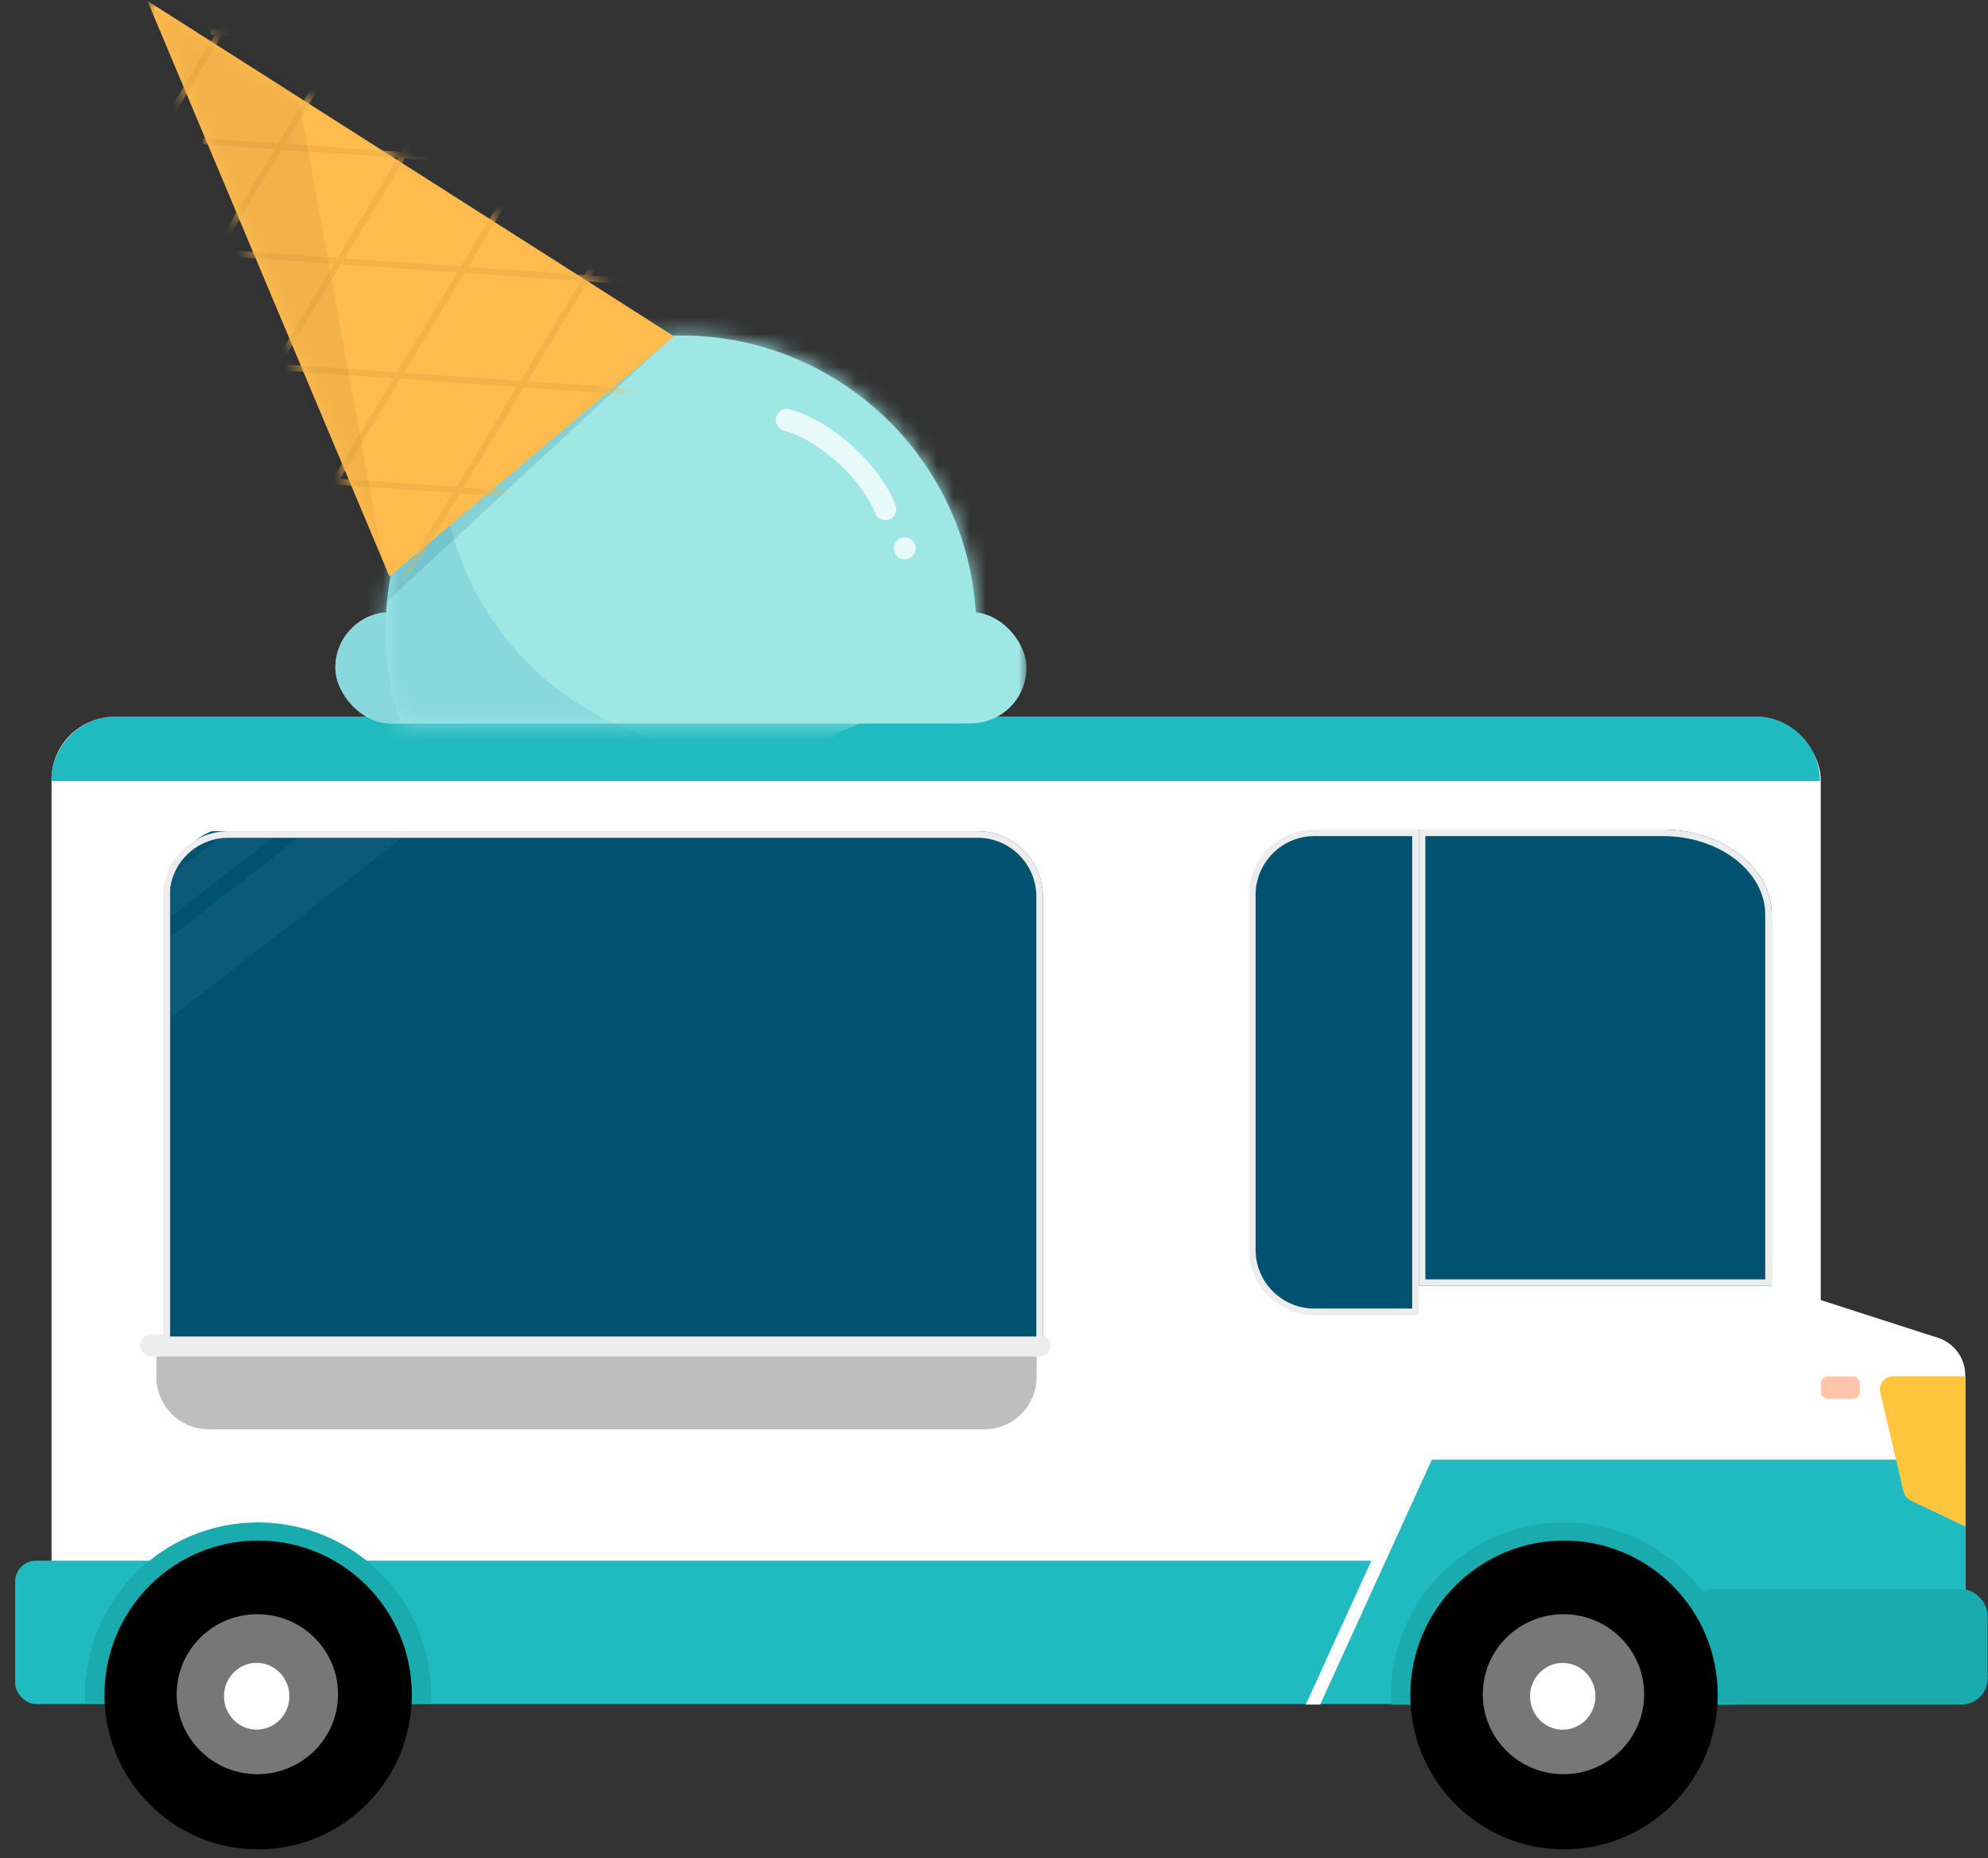 <svg width="122" height="114" viewBox="0 0 122 114" fill="none" xmlns="http://www.w3.org/2000/svg">
<rect x="0" y="0" width="122" height="114" fill="#333333" stroke="none"/>
<path d="M109.168 84.376C109.168 83.046 110.245 81.969 111.575 81.969H118.199C119.528 81.969 120.605 83.046 120.605 84.376V99.194C120.605 100.523 119.528 101.6 118.199 101.6H111.575C110.245 101.6 109.168 100.523 109.168 99.194V84.376Z" fill="white"/>
<path d="M111.305 79.668L118.987 82.143H111.305V79.668Z" fill="white" stroke="white" stroke-width="0.08"/>
<rect x="3.164" y="43.992" width="108.571" height="59.065" rx="3.843" fill="white"/>
<path d="M3.152 47.926C3.152 45.736 4.927 43.961 7.117 43.961L107.721 43.961C109.91 43.961 111.685 45.736 111.685 47.926L3.152 47.926Z" fill="#1FBBC0"/>
<rect x="0.93" y="95.754" width="97.011" height="8.797" rx="1.281" fill="#1FBBC0"/>
<path d="M87.334 89.559L80.406 103.471H120.608V89.559H87.334Z" fill="#1FBBC0"/>
<rect x="103.543" y="97.5" width="18.436" height="7.084" rx="1.604" fill="#1AABAF"/>
<path d="M76.853 54.91C76.853 52.805 78.559 51.099 80.663 51.099H86.865V80.487H80.664C78.559 80.487 76.853 78.78 76.853 76.676V54.91Z" fill="#005271" stroke="#EDEDED" stroke-width="0.401"/>
<g clip-path="url(#clip0_1485_19994)">
<path d="M87.07 50.898H102.045C105.738 50.898 108.731 53.237 108.731 56.122V78.897H87.07V50.898Z" fill="#005271"/>
<path d="M87.271 51.099H102.045C105.676 51.099 108.53 53.391 108.53 56.122V78.696H87.271V51.099Z" stroke="#EDEDED" stroke-width="0.401"/>
</g>
<path fill-rule="evenodd" clip-rule="evenodd" d="M106.593 104.592C106.602 104.405 106.607 104.217 106.607 104.028C106.607 98.162 101.852 93.406 95.985 93.406C90.119 93.406 85.363 98.162 85.363 104.028C85.363 104.217 85.368 104.405 85.378 104.592H106.593Z" fill="#1AABAF"/>
<ellipse cx="95.982" cy="103.994" rx="9.432" ry="9.474" fill="black"/>
<ellipse cx="95.947" cy="103.947" rx="4.951" ry="4.908" fill="#777777"/>
<ellipse cx="95.904" cy="104.076" rx="2.006" ry="2.049" fill="white"/>
<path fill-rule="evenodd" clip-rule="evenodd" d="M81.015 104.586L88.054 89.153L87.324 88.82L80.133 104.586H81.015Z" fill="white"/>
<path fill-rule="evenodd" clip-rule="evenodd" d="M26.448 104.505C26.455 104.347 26.459 104.188 26.459 104.028C26.459 98.162 21.703 93.406 15.837 93.406C9.97 93.406 5.215 98.162 5.215 104.028C5.215 104.188 5.218 104.347 5.225 104.505H26.448Z" fill="#1AABAF"/>
<ellipse cx="15.842" cy="103.994" rx="9.432" ry="9.474" fill="black"/>
<ellipse cx="15.794" cy="103.947" rx="4.951" ry="4.908" fill="#777777"/>
<ellipse cx="15.752" cy="104.072" rx="2.006" ry="2.049" fill="white"/>
<rect x="111.742" y="84.449" width="2.39" height="1.366" rx="0.401" fill="#FFC5AB"/>
<path d="M115.384 85.431C115.266 84.928 115.648 84.445 116.165 84.445H120.615V93.664L117.25 92.057C117.031 91.952 116.871 91.753 116.815 91.516L115.384 85.431Z" fill="#FFC53D"/>
<path d="M9.598 82.613H63.616V84.484C63.616 86.256 62.18 87.693 60.407 87.693H12.807C11.034 87.693 9.598 86.256 9.598 84.484V82.613Z" fill="#EDEDED"/>
<path d="M9.598 82.613H63.616V84.484C63.616 86.256 62.18 87.693 60.407 87.693H12.807C11.034 87.693 9.598 86.256 9.598 84.484V82.613Z" fill="black" fill-opacity="0.2"/>
<rect x="8.609" y="81.871" width="55.877" height="1.363" rx="0.681" fill="#EDEDED"/>
<g clip-path="url(#clip1_1485_19994)">
<path d="M10.434 54.742C10.434 52.526 12.229 50.73 14.445 50.73H60.422C62.638 50.73 64.434 52.526 64.434 54.742V82.719C64.434 84.935 62.638 86.731 60.422 86.731H14.445C12.229 86.731 10.434 84.935 10.434 82.719L10.434 54.742Z" fill="#005271"/>
<rect opacity="0.05" x="25.43" y="45.863" width="3.918" height="23.295" transform="rotate(52.166 25.43 45.863)" fill="white"/>
<rect opacity="0.05" x="23.664" y="43.461" width="2.016" height="23.295" transform="rotate(52.166 23.664 43.461)" fill="white"/>
</g>
<path d="M10.201 55.011C10.201 52.907 11.907 51.201 14.011 51.201H59.989C62.093 51.201 63.799 52.907 63.799 55.011V82.799H10.201L10.201 55.011Z" stroke="#EDEDED" stroke-width="0.401"/>
<mask id="mask0_1485_19994" style="mask-type:alpha" maskUnits="userSpaceOnUse" x="8" y="0" width="56" height="61">
<rect x="8.984" width="54.032" height="60.365" fill="#D9D9D9"/>
</mask>
<g mask="url(#mask0_1485_19994)">
<rect x="20.582" y="37.551" width="42.413" height="6.831" rx="3.416" fill="#9EE7E5"/>
<rect x="20.582" y="37.551" width="11.035" height="6.831" rx="3.416" fill="#88D8DD"/>
<path fill-rule="evenodd" clip-rule="evenodd" d="M59.014 44.376C59.6 42.593 59.917 40.689 59.917 38.711C59.917 28.698 51.801 20.582 41.789 20.582C31.777 20.582 23.66 28.698 23.66 38.711C23.66 40.689 23.977 42.593 24.563 44.376H59.014Z" fill="#9EE7E5"/>
<mask id="mask1_1485_19994" style="mask-type:alpha" maskUnits="userSpaceOnUse" x="23" y="20" width="37" height="25">
<path fill-rule="evenodd" clip-rule="evenodd" d="M59.014 44.376C59.6 42.593 59.917 40.689 59.917 38.711C59.917 28.698 51.801 20.582 41.789 20.582C31.777 20.582 23.66 28.698 23.66 38.711C23.66 40.689 23.977 42.593 24.563 44.376H59.014Z" fill="#9EE7E5"/>
</mask>
<g mask="url(#mask1_1485_19994)">
<circle cx="36.761" cy="34.207" r="18.128" fill="#88D8DD"/>
<circle cx="45.238" cy="27.902" r="18.128" fill="#9EE7E5"/>
<rect opacity="0.15" x="20.852" y="35.586" width="25.627" height="2.942" transform="rotate(-42.864 20.852 35.586)" fill="#005271"/>
</g>
<path opacity="0.75" d="M48.285 25.762C50.725 26.437 53.502 29.027 54.328 31.242" stroke="white" stroke-width="1.351" stroke-linecap="round"/>
<path d="M9.044 0.049L23.9 35.366L41.36 20.633L9.044 0.049Z" fill="#FFBB4D"/>
<mask id="mask2_1485_19994" style="mask-type:alpha" maskUnits="userSpaceOnUse" x="9" y="0" width="33" height="36">
<path d="M9.041 0.041L23.896 35.358L41.356 20.625L9.041 0.041Z" fill="#F0BF5E"/>
</mask>
<g mask="url(#mask2_1485_19994)">
<line x1="0.984" y1="22.739" x2="15.256" y2="-0.913" stroke="#F2B149" stroke-width="0.375"/>
<line x1="6.769" y1="26.231" x2="21.042" y2="2.579" stroke="#F2B149" stroke-width="0.375"/>
<line x1="12.554" y1="29.719" x2="26.827" y2="6.068" stroke="#F2B149" stroke-width="0.375"/>
<line x1="18.335" y1="33.212" x2="32.608" y2="9.56" stroke="#F2B149" stroke-width="0.375"/>
<line x1="24.121" y1="36.7" x2="38.393" y2="13.048" stroke="#F2B149" stroke-width="0.375"/>
<line x1="12.935" y1="1.926" x2="40.493" y2="3.84" stroke="#F2B149" stroke-width="0.375"/>
<line x1="12.466" y1="8.664" x2="40.024" y2="10.578" stroke="#F2B149" stroke-width="0.375"/>
<line x1="11.997" y1="15.406" x2="39.556" y2="17.32" stroke="#F2B149" stroke-width="0.375"/>
<line x1="11.533" y1="22.145" x2="39.091" y2="24.058" stroke="#F2B149" stroke-width="0.375"/>
<line x1="11.064" y1="28.887" x2="38.622" y2="30.8" stroke="#F2B149" stroke-width="0.375"/>
<path d="M24.396 39.299L-9.845 5.124L15.693 -8.289L24.396 39.299Z" fill="black" fill-opacity="0.05"/>
</g>
<circle opacity="0.75" cx="55.527" cy="33.644" r="0.676" fill="white"/>
</g>
<defs>
<clipPath id="clip0_1485_19994">
<rect width="23.046" height="29.789" fill="white" transform="translate(87.07 50.898)"/>
</clipPath>
<clipPath id="clip1_1485_19994">
<path d="M10 51H59.989C62.204 51 64 52.796 64 55.011V82H10L10 51Z" fill="white"/>
</clipPath>
</defs>
</svg>
